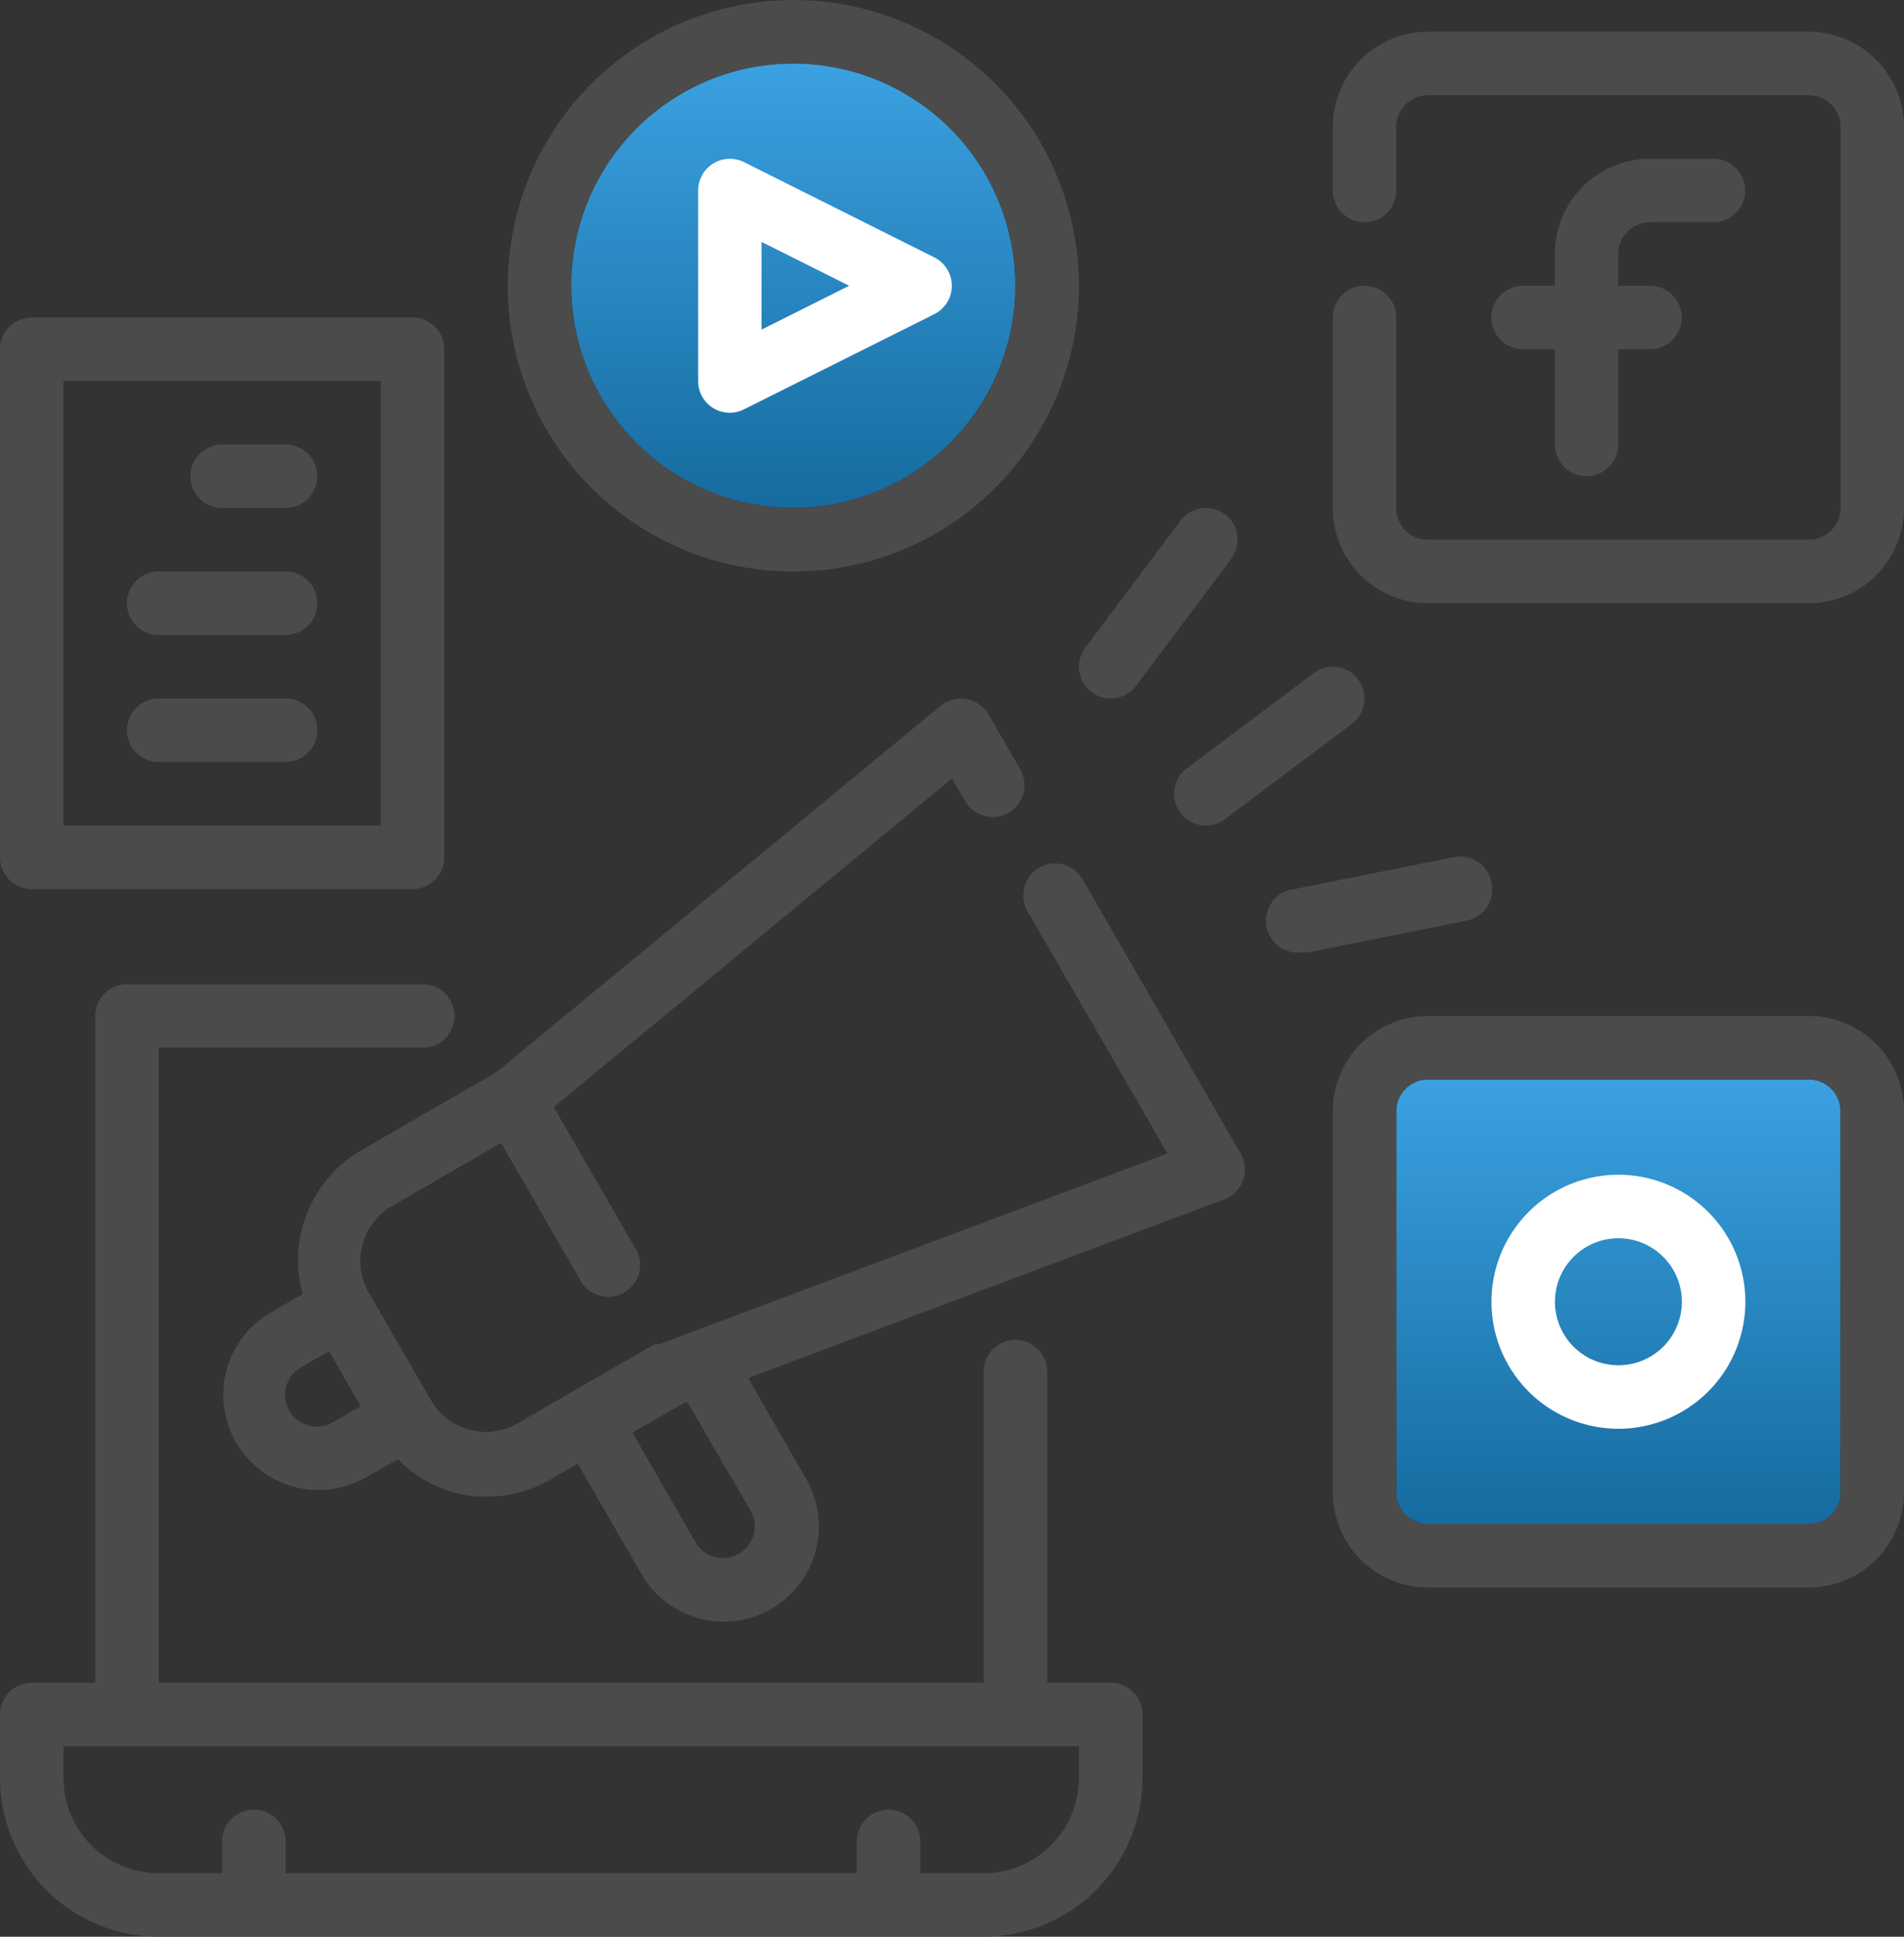 <svg xmlns="http://www.w3.org/2000/svg" xmlns:xlink="http://www.w3.org/1999/xlink" width="100.328" height="102" viewBox="0 0 100.328 102"><rect x="0" y="0" width="100.328" height="102" fill="#333333" stroke="none"/><defs><style>.a{fill:url(#a);}.b{fill:#4b4b4b;}.c{fill:#fff;}</style><linearGradient id="a" x1="0.5" x2="0.5" y2="1" gradientUnits="objectBoundingBox"><stop offset="0" stop-color="#3ba1e1"/><stop offset="1" stop-color="#166b9f"/></linearGradient></defs><g transform="translate(-16 -8)"><path class="a" d="M391.41,301.739a1.672,1.672,0,0,1-1.672,1.672H369.672A1.672,1.672,0,0,1,368,301.739V281.673A1.672,1.672,0,0,1,369.672,280h20.066a1.672,1.672,0,0,1,1.672,1.672Z" transform="translate(-278.426 -215.148)"/><path class="a" d="M171.7,24A11.7,11.7,0,1,1,160,35.7,11.7,11.7,0,0,1,171.7,24Z" transform="translate(-113.902 -12.656)"/><path class="b" d="M74.525,292.787H71.18V276.4a1.672,1.672,0,1,0-3.344,0v16.387H24.361V259.344H38.273a1.672,1.672,0,0,0,0-3.344H22.689a1.672,1.672,0,0,0-1.672,1.672v35.115H17.672A1.672,1.672,0,0,0,16,294.459V297.8a8.361,8.361,0,0,0,8.361,8.361H67.836A8.361,8.361,0,0,0,76.2,297.8v-3.344A1.672,1.672,0,0,0,74.525,292.787ZM72.852,297.8a5.016,5.016,0,0,1-5.016,5.016H64.492v-1.672a1.672,1.672,0,0,0-3.344,0v1.672h-30.1v-1.672a1.672,1.672,0,0,0-3.344,0v1.672H24.361a5.016,5.016,0,0,1-5.016-5.016v-1.672H72.852Z" transform="translate(0 -196.164)"/><path class="b" d="M400.361,51.344H403.7a1.672,1.672,0,0,0,0-3.344h-3.344a5.016,5.016,0,0,0-5.016,5.016v1.672h-1.672a1.672,1.672,0,0,0,0,3.344h1.672v5.016a1.672,1.672,0,1,0,3.344,0V58.033h1.672a1.672,1.672,0,1,0,0-3.344h-1.672V53.016A1.672,1.672,0,0,1,400.361,51.344Z" transform="translate(-297.41 -31.639)"/><path class="b" d="M377.082,16H357.016A5.016,5.016,0,0,0,352,21.016v3.344a1.672,1.672,0,0,0,3.344,0V21.016a1.672,1.672,0,0,1,1.672-1.672h20.066a1.672,1.672,0,0,1,1.672,1.672V41.082a1.672,1.672,0,0,1-1.672,1.672H357.016a1.672,1.672,0,0,1-1.672-1.672V31.049a1.672,1.672,0,0,0-3.344,0V41.082a5.016,5.016,0,0,0,5.016,5.016h20.066a5.016,5.016,0,0,0,5.016-5.016V21.016A5.016,5.016,0,0,0,377.082,16Z" transform="translate(-265.771 -6.328)"/><path class="c" d="M392,310.689A6.689,6.689,0,1,0,398.689,304,6.689,6.689,0,0,0,392,310.689Zm10.033,0a3.344,3.344,0,1,1-3.344-3.344A3.344,3.344,0,0,1,402.033,310.689Z" transform="translate(-297.41 -234.131)"/><path class="b" d="M377.082,264H357.016A5.016,5.016,0,0,0,352,269.017v20.066a5.018,5.018,0,0,0,5.016,5.016h20.066a5.018,5.018,0,0,0,5.016-5.016V269.017A5.016,5.016,0,0,0,377.082,264Zm1.672,25.082a1.672,1.672,0,0,1-1.672,1.672H357.016a1.672,1.672,0,0,1-1.672-1.672V269.017a1.672,1.672,0,0,1,1.672-1.672h20.066a1.672,1.672,0,0,1,1.672,1.672Z" transform="translate(-265.771 -202.493)"/><path class="c" d="M192.786,61.144a1.663,1.663,0,0,0,1.639.067l10.033-5.016a1.672,1.672,0,0,0,0-2.976L194.425,48.2A1.672,1.672,0,0,0,192,49.69V59.723A1.672,1.672,0,0,0,192.786,61.144Zm2.558-8.745,4.615,2.308-4.615,2.308Z" transform="translate(-139.213 -31.657)"/><path class="b" d="M159.049,38.1A15.049,15.049,0,1,0,144,23.049,15.049,15.049,0,0,0,159.049,38.1Zm0-26.754a11.7,11.7,0,1,1-11.7,11.7A11.7,11.7,0,0,1,159.049,11.344Z" transform="translate(-101.246)"/><path class="b" d="M289.672,146.037a1.673,1.673,0,0,0,1.338-.669l5.016-6.689a1.672,1.672,0,0,0-2.675-2.007l-5.016,6.689a1.672,1.672,0,0,0,1.338,2.675Z" transform="translate(-215.147 -101.25)"/><path class="b" d="M312.334,183.691a1.672,1.672,0,0,0,2.341.334l6.689-5.016a1.672,1.672,0,1,0-2.007-2.675l-6.689,5.016a1.672,1.672,0,0,0-.334,2.341Z" transform="translate(-234.131 -132.885)"/><path class="b" d="M347.04,225.188a1.672,1.672,0,0,0-1.941-1.351l-.066.013-8.361,1.672a1.68,1.68,0,0,0,.334,3.344h.334l8.361-1.672a1.672,1.672,0,0,0,1.351-1.941C347.049,225.231,347.045,225.209,347.04,225.188Z" transform="translate(-252.45 -170.702)"/><path class="b" d="M17.672,118.1H37.738a1.672,1.672,0,0,0,1.672-1.672V89.672A1.672,1.672,0,0,0,37.738,88H17.672A1.672,1.672,0,0,0,16,89.672v26.754A1.672,1.672,0,0,0,17.672,118.1Zm1.672-26.754H36.066v23.41H19.344Z" transform="translate(0 -63.279)"/><path class="b" d="M69.016,120H65.672a1.672,1.672,0,0,0,0,3.344h3.344a1.672,1.672,0,0,0,0-3.344Z" transform="translate(-37.967 -88.59)"/><path class="b" d="M56.361,152H49.672a1.672,1.672,0,1,0,0,3.344h6.689a1.672,1.672,0,1,0,0-3.344Z" transform="translate(-25.311 -113.902)"/><path class="b" d="M56.361,184H49.672a1.672,1.672,0,0,0,0,3.344h6.689a1.672,1.672,0,0,0,0-3.344Z" transform="translate(-25.311 -139.213)"/><path class="b" d="M117.56,193.548a1.678,1.678,0,0,0-2.91,1.672l7.374,12.758L95.271,218.011H95.02l-4.348,2.508-2.893,1.672a3.339,3.339,0,0,1-4.565-1.221l-3.344-5.786a3.344,3.344,0,0,1,1.254-4.414l5.786-3.344,4.18,7.24A1.678,1.678,0,1,0,94,212.995l-4.314-7.458,20.985-17.307.686,1.187a1.678,1.678,0,0,0,2.91-1.672l-1.672-2.893a1.694,1.694,0,0,0-2.525-.451l-23.41,19.3-7.123,4.113a6.688,6.688,0,0,0-3.077,7.575l-1.672.953A5.012,5.012,0,0,0,77.3,225.7a5.116,5.116,0,0,0,2.508-.669l1.672-.953A6.488,6.488,0,0,0,84.4,225.82a6.332,6.332,0,0,0,1.756.234,6.589,6.589,0,0,0,3.344-.9l1.455-.836,3.344,5.8a5.012,5.012,0,1,0,8.681-5.012l0,0-3.043-5.3,25.082-9.414a1.677,1.677,0,0,0,.87-2.391Zm-39.5,28.577a1.671,1.671,0,1,1-1.672-2.893l1.455-.836,1.672,2.893Zm22.005,4.682a1.671,1.671,0,0,1-2.893,1.672l-3.344-5.8,2.776-1.589h.134Z" transform="translate(-44.507 -139.23)"/></g></svg>